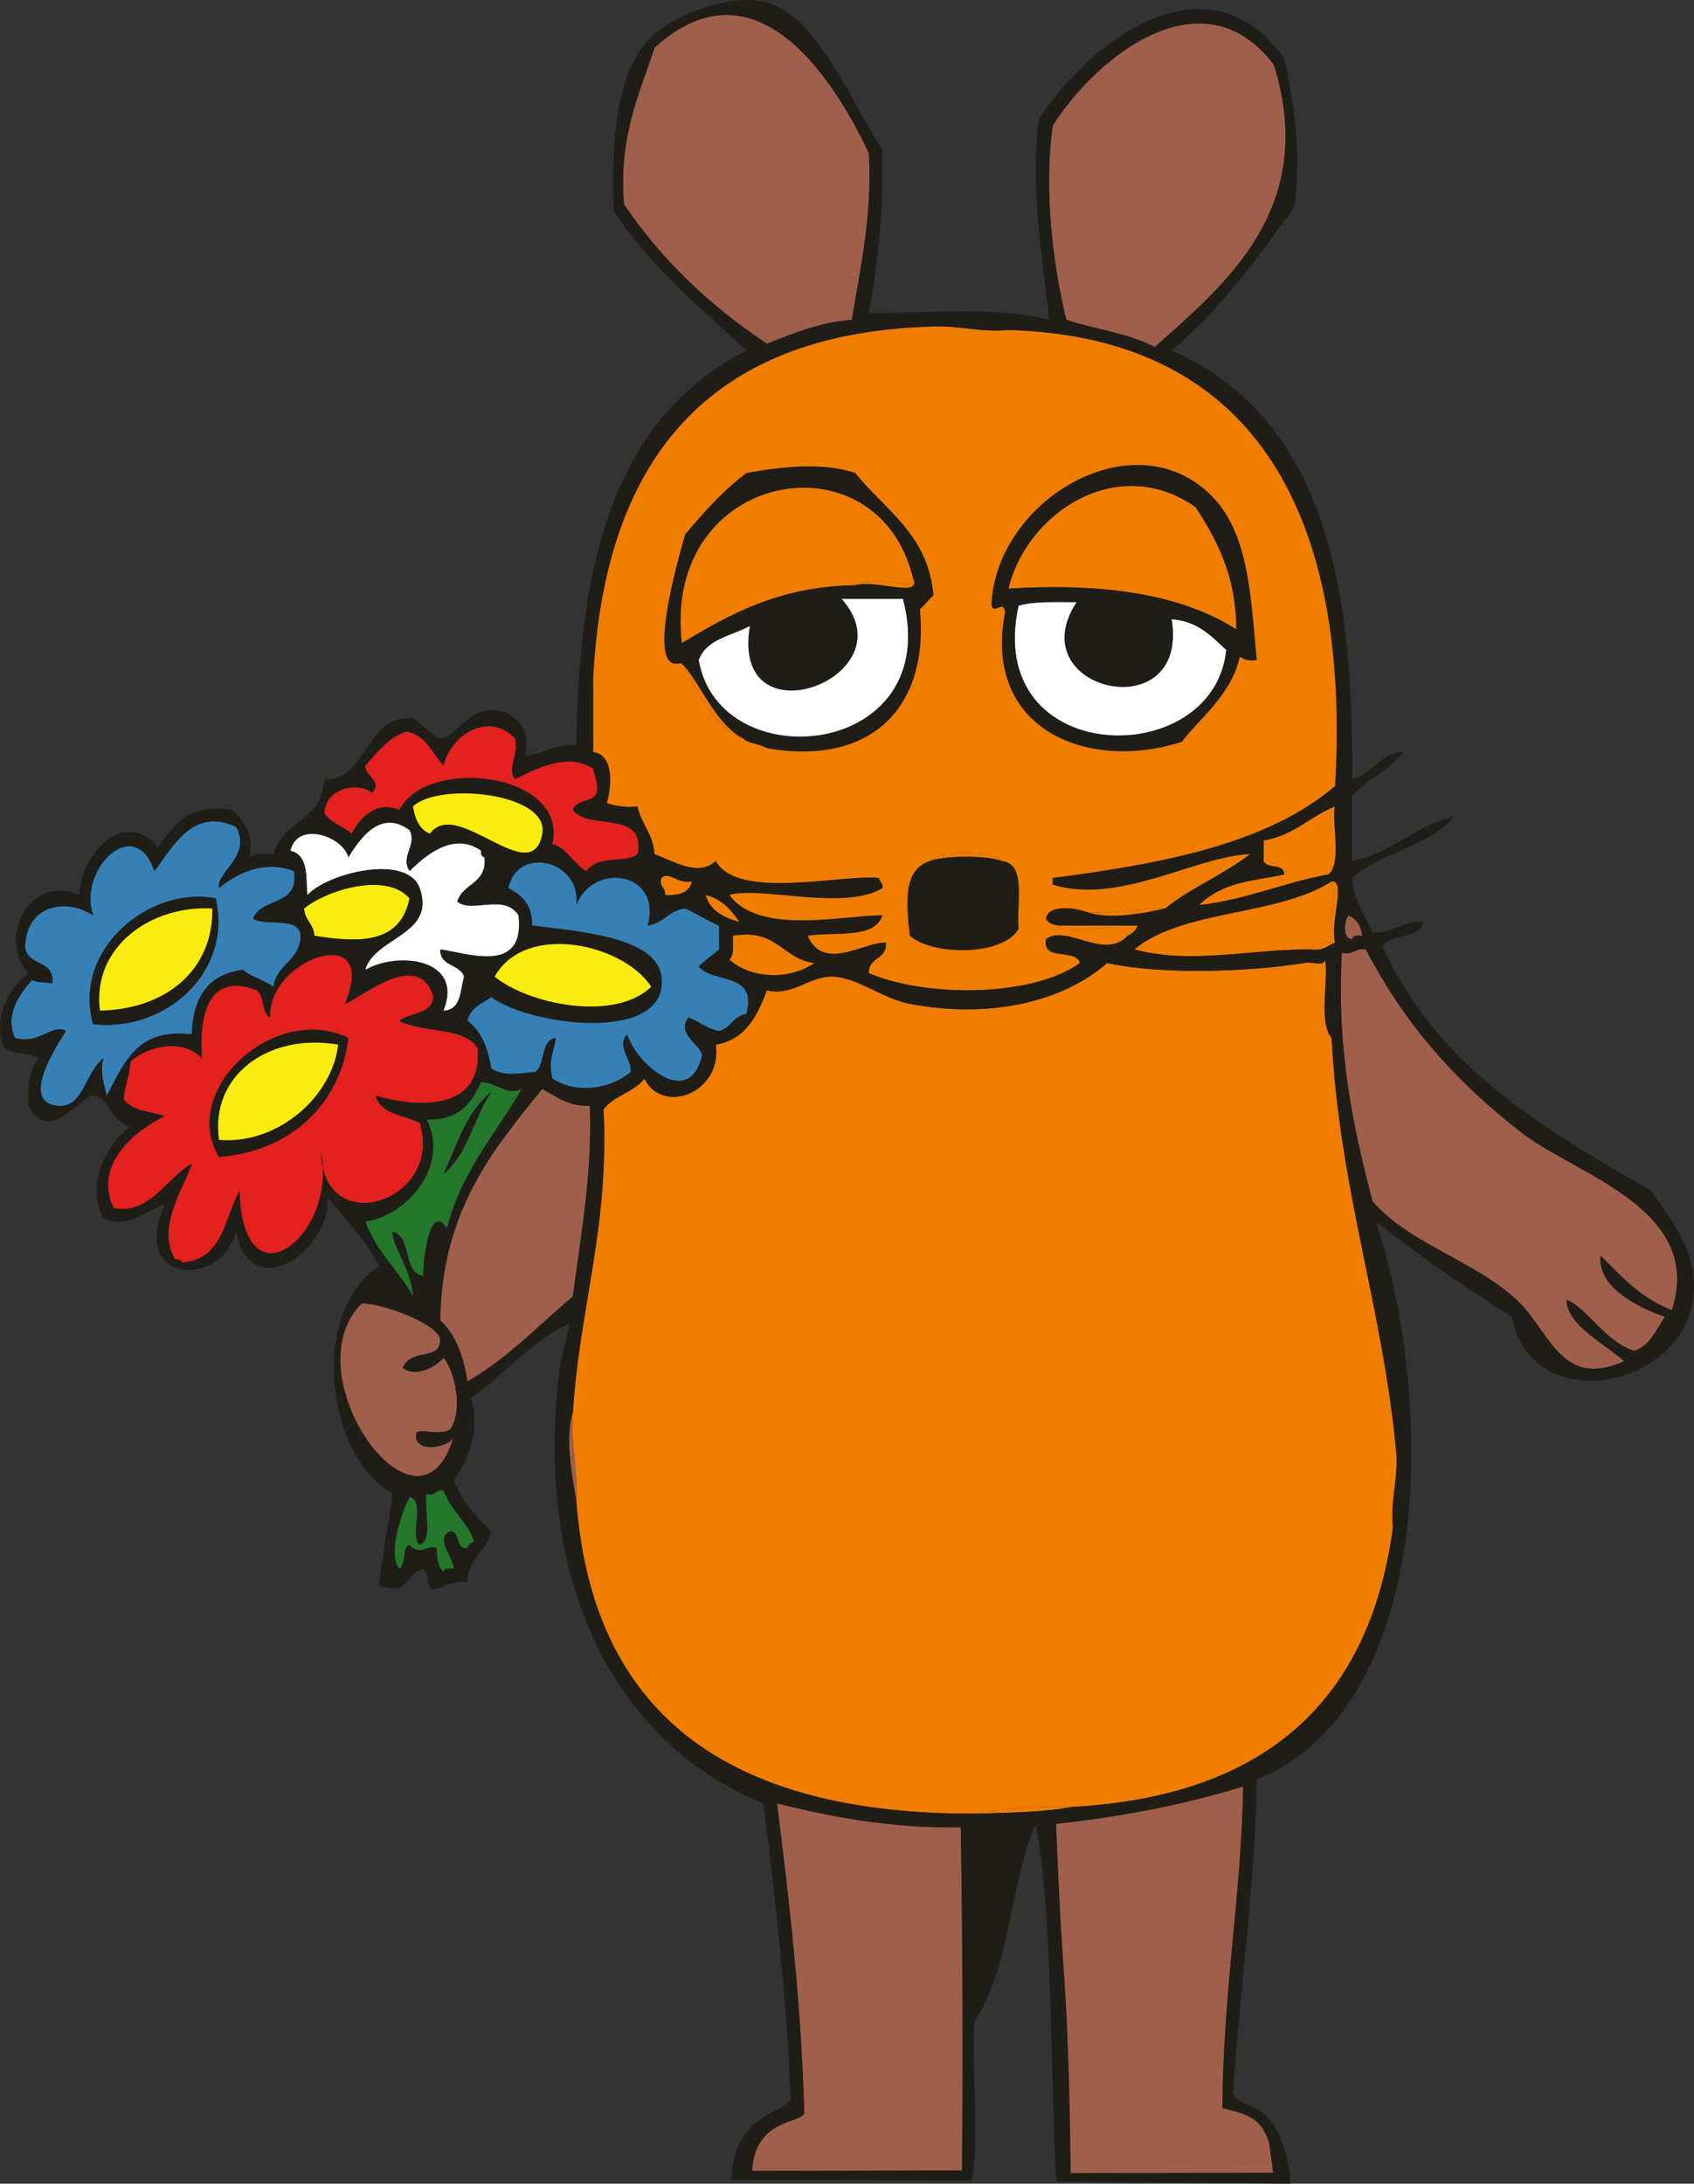 <?xml version="1.0" encoding="utf-8"?>
<!-- Generator: Adobe Illustrator 12.0.0, SVG Export Plug-In . SVG Version: 6.00 Build 51448)  -->
<!DOCTYPE svg PUBLIC "-//W3C//DTD SVG 1.1//EN" "http://www.w3.org/Graphics/SVG/1.1/DTD/svg11.dtd">
<svg  version="1.1" id="Ebene_1" xmlns="http://www.w3.org/2000/svg" xmlns:xlink="http://www.w3.org/1999/xlink" width="497.864" height="641.757"
	 viewBox="0 0 497.864 641.757" overflow="visible" enable-background="new 0 0 497.864 641.757" xml:space="preserve">
<rect x="0" y="0" width="497.864" height="641.757" fill="#333333" stroke="none"/>
<g>
	<path fill-rule="evenodd" clip-rule="evenodd" fill="#A05F4B" d="M250.371,94.007c-9.929,0.737-17.229,4.104-25,7
		c-16.602-11.065-30.851-24.483-42-41c-1.561-19.894,4.473-32.194,9-46c29.506-26.793,52.415,8.612,63,31
		C256.354,63.99,252.837,78.473,250.371,94.007z"/>
	<path fill-rule="evenodd" clip-rule="evenodd" fill="#A05F4B" d="M339.371,102.007c-7.331-4.002-17.449-5.218-26-8
		c-3.865-16.174-6.662-37.49-4-57c12.516-20.096,44.096-45.607,65-18C387.628,61.392,359.752,83.781,339.371,102.007z"/>
	<path fill-rule="evenodd" clip-rule="evenodd" fill="#F07D00" d="M251.371,172.007c-22.344,0.323-36.823,8.51-51,17
		c-5.905-51.058,57.789-62.087,68-19c0,0.667,0,1.333,0,2C264.086,171.264,255.364,169.717,251.371,172.007z"/>
	<path fill-rule="evenodd" clip-rule="evenodd" fill="#F07D00" d="M363.371,185.007c-16.021-10.313-38.893-13.774-67-12
		c5.222-22.166,31.996-40.128,55-24C357.674,158.704,363.29,169.088,363.371,185.007z"/>
	<path fill-rule="evenodd" clip-rule="evenodd" fill="#1F1D17" d="M174.371,199.007c0,7.333,0,14.667,0,22
		C172.708,215.987,172.708,204.027,174.371,199.007z"/>
	<path fill-rule="evenodd" clip-rule="evenodd" fill="#3581B7" d="M45.371,256.007c5.463-7.164,11.377-18.939,24-13
		c4.816,8.544-6.005,13.368-5,18c4.506-3.966,13.279-8.533,22-5c1.797,10.464-9.699,7.635-12,14c3.975,2.359,13.496-0.829,14,5
		c-0.211,7.455-7.108,8.226-8,15c-2.688-1.979-6.52-2.814-9-5c-10.066,1.268-14.698,7.969-15,19c-16.371-2.038-19.931,8.735-25,18
		c-0.987-4.292-2.021-6.996-1-11c-5.271,4.081-5.845,14.414-13,14c-11.168-0.646-2.286-15.337,2-22c-4.081-2.378-7.805,4.168-15,2
		c-3.109-7.147,1.707-13.122,5-17c2.442,0.998,2.131,0.332,6,1c0.854-7.187-7.763-4.903-8-11c0.543-12.108,12.007-14.211,20-9
		C22.714,255.593,39.646,238.839,45.371,256.007z M27.371,301.007c21.774,2.364,41.064-15.797,36-37
		C43.964,260.238,21.125,279.11,27.371,301.007z"/>
	<path fill-rule="evenodd" clip-rule="evenodd" fill="#3581B7" d="M169.371,266.007c4.875-12.81,25.292-9.987,21,6
		c4.714-0.62,6.13-4.537,11-5c3.545,1.455,6.384,3.616,10,5c0,2.333,0,4.667,0,7c-1.959,1.708-4.131,3.202-6,5
		c4.096,5.238,17.334,1.333,14,14c-3.82,0.513-4.544,4.123-8,5c-3.709-0.625-5.855-2.811-9-4c-3.666,4.711,3.049,7.583,4,11
		c-3.688,16.553-19.72,2.278-22-6c-3.369,3.435,1.384,7.233,1,11c-5.757,5.067-16.022,6.599-23,2c-1.347-5.493,0.19-6.768,1-12
		c-4.644,0.689-2.938,7.729-6,10c-4.452,0.393-9.294,1.514-13-1c-0.925-6.075-2.974-11.026-7-14c0.746-3.921,4.304-5.029,7-7
		c11.354,8.507,52.46,13.792,50-6c-1.441-11.589-23.821-13.24-38-15c0.167-6.167-3.064-8.936-7-11
		C152.149,248.263,170.978,252.828,169.371,266.007z"/>
	<path fill-rule="evenodd" clip-rule="evenodd" fill="#F07D00" d="M203.371,259.007c-0.755,3.245-3.656,4.344-8,4
		c0.409-2.409-1.826-2.174-1-5C196.763,255.909,199.081,259.948,203.371,259.007z"/>
	<path fill-rule="evenodd" clip-rule="evenodd" fill="#F07D00" d="M385.371,279.007c-17.794-0.092-35.627,4.535-52,0
		c14.174-11.827,42.222-9.778,58-20c2.084,4.117-1.261,11.381,0,18C388.497,276.8,386.291,277.26,385.371,279.007z"/>
	<path fill-rule="evenodd" clip-rule="evenodd" fill="#A05F4B" d="M396.371,269.007c2.267,1.067,3.634,3.033,4,6
		c-1.419-0.086-2.832-0.165-3,1C394.465,275.988,395.007,270.355,396.371,269.007z"/>
	<path fill-rule="evenodd" clip-rule="evenodd" fill="#F07D00" d="M311.371,272.007c7.667,0,15.333,0,23,0c-0.56,1.44-1.56,2.44-3,3
		c-2.839-4.494-13.874-0.793-20-2C311.371,272.673,311.371,272.34,311.371,272.007z"/>
	<path fill-rule="evenodd" clip-rule="evenodd" fill="#F07D00" d="M215.371,275.007c12.968-2.301,14.5,6.833,24,8
		c-7.329,5.205-18.906,4.61-25-1C215.749,280.718,215.361,277.663,215.371,275.007z"/>
	<path fill-rule="evenodd" clip-rule="evenodd" fill="#A05F4B" d="M491.371,385.007c-9.02-3.313-14.795-9.872-21-16
		c-0.799,9.141,10.343,14.984,19,18c-2.612,3.721-4.323,8.344-9,10c-8.572-2.515-14.195-13.02-20-15
		c0.192,7.484,11.156,12.836,17,18c-16.071,7.252-20.604-4.479-28-14c-10.986-14.145-34.335-19.228-46-33
		c-5.651-21.683-10.574-44.093-9-73c3.469,0.802,3.844-1.489,7-1c10.198,19.447,23.809,36.786,46,54
		C463.022,345.147,500.974,355.207,491.371,385.007z"/>
	<path fill-rule="evenodd" clip-rule="evenodd" fill="#F07D00" d="M383.371,283.007c1.758-0.575,5.875,1.208,6-1
		c1.373,4.555-2.103,18.333,2,23c2.273,44.728,15.052,78.948,19,122c0.549,8.216-1.766,13.567-1,22
		c-6.947,51.719-38.395,78.938-94,82c-10.109-0.109-19.805,0.195-28,2c-70.466,0.466-113.18-26.82-118-92
		c0.573-9.573-1.758-16.242-1-26c1.932-30.735,10.749-54.585,9-89c3.037-3.963,8.929-5.071,12-9c5.697,11.017,22.993,3.757,21-10
		c8.808-1.525,12.188-8.478,15-16c7.158,1.946,12.407-4.032,19-4c7.39,0.036,14.844,6.434,23,8c23.412,4.496,45.104-0.581,58-12
		C341.396,286.545,367.16,285.62,383.371,283.007z"/>
	<path fill-rule="evenodd" clip-rule="evenodd" fill="#24772B" d="M153.371,320.007c-7.704,13.297-17.75,24.25-22,41
		c-4.757-7.377-6.95,7.379-7,14c-6.213-1.12-3.139-11.528-9-13c-0.028,4.38,5.774,11.546,6,19c-4.255-7.744-10.825-13.175-14-22
		c13.335-2.131,24.638-17.281,18-30c9.364,0.364,13.196-4.804,16-11C146.178,318.195,149.165,322.118,153.371,320.007z
		 M144.371,321.007c-7.193,5.474-10.017,15.316-14,24C137.407,339.376,139.177,328.479,144.371,321.007z"/>
	<path fill-rule="evenodd" clip-rule="evenodd" fill="#A05F4B" d="M173.371,325.007c0.674,21.008-2.734,37.932-5,56
		c-10.129,8.538-19.152,18.182-31,25c-1.113-7.554-3.504-13.829-8-18c0.489-32.178,15.385-49.948,30-68
		C163.454,322.258,166.915,325.13,173.371,325.007z"/>
	<path fill-rule="evenodd" clip-rule="evenodd" fill="#A05F4B" d="M118.371,402.007c4.089,3.043,10.061-0.572,12-3
		c3.48,4.366,5.744,15.425,2,21c-3.029,2.095-8.246-0.221-10,1c-1.373,6.64,10.546,4.345,11,1c-9.862,35.304-48.333-18.088-27-39
		c7.383,0.282,23.197,6.542,23,11C129.106,400.001,120.831,396.047,118.371,402.007z"/>
	<path fill-rule="evenodd" clip-rule="evenodd" fill="#A05F4B" d="M168.371,415.007c-0.758,9.758,1.573,16.427,1,26
		C168.142,433.891,165.928,422.466,168.371,415.007z"/>
	<path fill-rule="evenodd" clip-rule="evenodd" fill="#1F1D17" d="M410.371,427.007c2.426,6.113,0.102,16.086-1,22
		C408.605,440.574,410.92,435.223,410.371,427.007z"/>
	<path fill-rule="evenodd" clip-rule="evenodd" fill="#24772B" d="M139.371,453.007c-0.89,0.443-1.789,0.878-2,2
		c-3.719,0.386-1.851-4.816-5-5c-4.731,2.211,0.878,7.422,1,11c-1.419-0.086-2.832-0.165-3,1c-1.547-1.453-2.1-3.9-2-7
		c-2.552-1.229-4.865,2.559-8-1c-2.354,0.979-0.896,5.771-3,7c-3.601-3.819,0.55-16.623,3-21c4.869,0.798-0.208,11.541,3,14
		c4-1.667,1.135-10.198,2-15c2.826,0.826,2.591-1.409,5-1C132.463,443.914,137.331,447.047,139.371,453.007z"/>
	<path fill-rule="evenodd" clip-rule="evenodd" fill="#A05F4B" d="M374.246,639.132c-19,0-41.208-0.124-60.208-0.124
		c0.549-31.883-2.595-72.739-3.667-103.001c19.845-2.155,38.199-5.801,55-11c-0.49,31.261-5.419,59.961-5.625,94.625
		c12.625,3,12.125,5.75,13.375,9.5C373.121,629.465,374.246,638.799,374.246,639.132z"/>
	<path fill-rule="evenodd" clip-rule="evenodd" fill="#A05F4B" d="M282.871,638.174c-17.667,0-44.167-0.166-61.833-0.166
		c0.667-15.834,14.489-13.846,15.333-17.001c-0.901-32.1-4.335-61.665-8-91c16.346,3.987,33.315,7.352,54,7
		C282.881,566.907,283.218,605.67,282.871,638.174z"/>
	<path fill-rule="evenodd" clip-rule="evenodd" fill="#F07D00" d="M319.371,268.007c8.761,0.761,14.753-1.247,23-1
		C336.395,268.378,325.823,270.439,319.371,268.007z"/>
	<path fill-rule="evenodd" clip-rule="evenodd" fill="#1F1D17" d="M273.371,96.007c6.172-2.152,16.541,0.111,23,1
		C287.593,97.785,281.838,95.54,273.371,96.007z"/>
	<path fill-rule="evenodd" clip-rule="evenodd" fill="#F07D00" d="M200.371,195.007c4.861,4.479,9.655,17.672,18,22
		C209.014,213.03,205.41,203.301,200.371,195.007z"/>
	<path fill-rule="evenodd" clip-rule="evenodd" fill="#1F1D17" d="M200.371,195.007c-0.333,0-0.667,0-1,0
		c-9.318,1.698-0.308-29.979,2-38c5.515-6.485,11.143-12.857,18-18c9.993-1.834,22.396-3.279,32,0c8.725,10.942,21.405,17.929,23,36
		c-1.54,1.127-2.46,2.873-4,4c3.466,28.843-16.134,47.38-47,42c-0.789-2.211-3.498-2.502-5-4
		C210.026,212.679,205.232,199.486,200.371,195.007z M268.371,170.007c-10.211-43.087-73.905-32.058-68,19
		c14.177-8.49,28.656-16.677,51-17C257.301,170.143,271.052,175.879,268.371,170.007z M247.371,176.007
		c20.393,22.888-32.854,43.082-27,8c-5.441,2.893-12.841,3.826-15,10c6.094,35.241,72.24,28.865,60-18
		C259.371,176.007,253.371,176.007,247.371,176.007z"/>
	<path fill-rule="evenodd" clip-rule="evenodd" fill="#1F1D17" d="M369.371,194.007c-2.319,0.319-3.84-0.161-5-1
		c-2.244,11.094-12.83,19.163-17,25c-27.779,8.963-58.646-3.724-52-38c-0.318-3.952-3.095,0.741-4-2
		c1.042-30.462,40.901-54.808,64-33C366.986,155.973,367.51,174.413,369.371,194.007z M351.371,149.007
		c-23.004-16.128-49.778,1.834-55,24c28.107-1.774,50.979,1.688,67,12C363.29,169.088,357.674,158.704,351.371,149.007z
		 M316.371,177.007c-6.027-0.028-12.312-0.312-17,1c-10.501,47.788,57.444,48.954,61,13c-4.35-3.983-8.25-8.417-16-9
		C349.576,214.522,299.396,203.064,316.371,177.007z"/>
	<path fill-rule="evenodd" clip-rule="evenodd" fill="#F07D00" d="M251.371,172.007c3.993-2.29,12.715-0.743,17,0
		c0-0.667,0-1.333,0-2C271.052,175.879,257.301,170.143,251.371,172.007z"/>
	<path fill-rule="evenodd" clip-rule="evenodd" fill="#1F1D17" d="M392.371,237.007c1.029,4.386,3.341,18.657-2,20
		C394.613,253.69,391.08,240.324,392.371,237.007z"/>
	<path fill-rule="evenodd" clip-rule="evenodd" fill="#F07D00" d="M390.371,257.007c-13.271,2.396-23.917,7.416-38,9
		c6.999-7.074,17.037-7.243,25-9c0.127-3.46-5.207-1.46-6-4c0-2,0-4,0-6c8.868-1.465,13.587-7.08,21-10
		C391.08,240.324,394.613,253.69,390.371,257.007z"/>
	<path fill-rule="evenodd" clip-rule="evenodd" fill="#F07D00" d="M273.371,253.007c2.915-3.238,18.085-3.238,21,0
		C289.452,251.379,278.291,251.379,273.371,253.007z"/>
	<path fill-rule="evenodd" clip-rule="evenodd" fill="#1F1D17" d="M294.371,253.007c7.489,0.844,4.326,12.341,5,20
		c-4.604,7.932-24.983,8.006-32,2c-1.093-10.168-1.947-19.43,6-22C278.291,251.379,289.452,251.379,294.371,253.007z"/>
	<path fill-rule="evenodd" clip-rule="evenodd" fill="#F07D00" d="M391.371,259.007c4.385-0.262-0.515,11.631,1,18
		c-2.162,0.838-3.411,2.589-7,2c0.92-1.747,3.126-2.207,6-2C390.11,270.388,393.455,263.124,391.371,259.007z"/>
	<path fill-rule="evenodd" clip-rule="evenodd" fill="#F07D00" d="M207.371,263.007c4.84,1.16,7.557,4.443,10,8
		C212.698,269.68,208.659,267.719,207.371,263.007z"/>
	<path fill-rule="evenodd" clip-rule="evenodd" fill="#FAEC0E" d="M120.371,264.007c-2.659,13.189-14.235,13.223-28,11
		c-0.138-3.528-2.862-4.472-3-8C95.358,261.895,113.364,255.916,120.371,264.007z"/>
	<path fill-rule="evenodd" clip-rule="evenodd" fill="#E3211E" d="M75.371,291.007c2.488,1.512,1.384,6.616,4,8
		c-0.784-17.484,32.555-28.818,22-4c3.7-0.884,21.733-16.909,26-2c-0.404,5.262-6.876,4.457-10,7c6.745,3.588,18.99,1.677,23,8
		c1.675,19.38-19.157,17.228-30,14c1.521,5.479,8.356,5.644,13,8c7.111,22.928-27.997,34.644-29,9c4.874,23.599-22.818,46.339-24,11
		c-4.459,8.208-4.906,20.427-17,21c-0.027-0.973-1.224-0.776-2-1c-5.372-9.423,2.362-20.223,5-28c-7.398,4.156-12.473,15.225-23,13
		c-5.993-12.703,6.157-22.664,15-27c-4.257-1.409-9.827-1.507-12-5c0.284-4.049,1.716-6.951,2-11c5.223-4.823,15.558-6.813,21-1
		C58.461,300.459,60.3,285.102,75.371,291.007z M64.371,340.007c22.063-1.72,35.885-16.623,38-35
		C80.736,294.653,52.595,320.227,64.371,340.007z"/>
	<path fill-rule="evenodd" clip-rule="evenodd" fill="#1F1D17" d="M383.371,283.007c1.373-1.96,6.127-0.54,8-2
		c-1.402,7.099-1.402,16.901,0,24c-4.103-4.667-0.627-18.445-2-23C389.246,284.215,385.129,282.432,383.371,283.007z"/>
	<path fill-rule="evenodd" clip-rule="evenodd" fill="#F07D00" d="M287.371,533.007c8.195-1.805,17.891-2.109,28-2
		C306.922,532.558,297.072,532.708,287.371,533.007z"/>
	<path fill-rule="evenodd" clip-rule="evenodd" fill="#1F1D17" d="M102.371,305.007c-2.115,18.377-15.937,33.28-38,35
		C52.595,320.227,80.736,294.653,102.371,305.007z M99.371,307.007c-20.077-3.519-37.713,8.771-35,28
		C82.172,336.362,97.747,321.847,99.371,307.007z"/>
	<path fill-rule="evenodd" clip-rule="evenodd" fill="#1F1D17" d="M215.205,638.008c1.667-17,15.237-16.931,17.167-21.001
		c-1.275-30.391-4.444-58.89-8-87c-43.113-17.294-67.665-64.53-60-127c0.534-4.35,2.095-8.859,3-14c-9.328,3.677-19.5,15.163-29,22
		c3.012,9.121-1.003,18.676-5,24c2.537,6.13,6.42,10.913,11,15c-1.271,6.062-6.918,7.748-7,15c-4.096-0.43-6.407,0.927-9,2
		c-4.028,0.695-1.692-4.975-4-6c-5.785,2.095-3.72,8.08-13,5c0.453-6.027,3.014-18.211,4-27c-19.615-11.193-24.593-53.102-4-67
		c-3.861-7.806-9.827-13.506-15-20c0.871,15.179-22.566,32.122-27,10c-4.766,16.854-31.372,15.21-21-8
		c-5.483,1.688-10.603,7.359-18,4c-5.596-10.575,1.515-22.227,8-27c-6.319-1.661-6.461-8.929-11-9c-3.632-0.057-13.018,14.754-19,3
		c-0.502-6.169,0.458-10.876,3-14c-2.455-1.879-7.819-0.848-10-3c-3.905-8.053,1.193-17.773,7-22c-9.056-9.48-0.403-29.377,15-23
		c0.265-12.402,13.498-25.821,23-14c4.549-6.451,8.948-13.052,22-11c3.017,3.316,6.211,6.456,5,14c1.289-1.378,4.344-0.99,7-1
		c3.587-10.954,13.896-9.074,15-22c12.19,0.675,12.094-18.463,25-18c2.663,0.096,6.884,5.96,9,6c4.923,0.092,8.367-10.386,18-8
		c4.017,0.995,8.645,4.932,7,13c5.594-0.406,8.578-3.422,15-3c0.744-56.009,12.023-96.427,50-116c-13.886-12.78-28.474-24.859-39-41
		c-0.705-20.774,0.567-42.08,12-52c7.876-6.834,24.681-12.348,34-9c14.955,5.373,24.276,30.259,33,43c0.355,17.688-1.337,33.33-4,48
		c15.449,0.116,37.174-2.169,53,2c-1.973-18.389-5.754-39.079-3-59c13.541-21.248,48.662-50.139,72-18
		c3.021,13.151,5.144,28.485,3,44c-11.021,14.979-21.854,30.146-36,42c42.772,19.104,53.613,64.059,53,126
		c6.203-1.463,7.754-7.579,15-8c-3.918,5.416-10.754,7.913-15,13c0,6.333,0,12.667,0,19c12.03-2.303,18.245-10.422,30-13
		c-7.279,8.721-21.545,10.456-30,18c0.421,6.912,3.842,10.825,6,16c6.446,0.447,8.47-3.531,15-3c-1.093,5.24-9.554,3.113-12,7
		c15.338,34.995,47.05,53.616,79,72c6.51,9.667,14.579,19.24,12,33c-4.828,25.759-47.54,33.118-53,4
		c-13.964-8.703-27.307-18.027-40-28c17.757,53.937,16.833,142.857-35,164c-0.637,32.363-4.893,61.107-7,92
		c2.371,5.963,13.084,0.083,16.75,24.25c-1.667,0-3.208-0.125-4.875-0.125c0-0.333-1.25-9.042-1.25-9.375
		c-2.5-7.875-7.125-8.5-13.75-10.25c0.206-34.664,5.635-63.239,6.125-94.5c-16.801,5.199-35.155,8.845-55,11
		c1.758,49.621,3.5,40.5,4.333,103c-1,0-3.333,0.834-4.333,0.834c-1.705-27.625-0.81-76.651-6-103.834
		c-7.604,17.73-7.617,43.05-18,58c-0.792,12.424,1.372,34.227-0.5,45.001c-1,0-2.167-0.167-3.167-0.167
		c0.347-32.504,0.176-71.934-0.333-101.834c-20.685,0.352-37.654-3.013-54-7c3.665,29.335,7.099,58.9,8,91
		c-0.844,3.155-14.5,1.501-15.333,17.001C219.038,638.008,217.205,638.008,215.205,638.008z M255.371,45.007
		c-10.585-22.388-33.494-57.793-63-31c-4.527,13.806-10.561,26.106-9,46c11.149,16.517,25.398,29.935,42,41
		c7.771-2.896,15.071-6.263,25-7C252.837,78.473,256.354,63.99,255.371,45.007z M374.371,19.007c-20.904-27.607-52.484-2.096-65,18
		c-2.662,19.51,0.135,40.826,4,57c8.551,2.782,18.669,3.998,26,8C359.752,83.781,387.628,61.392,374.371,19.007z M273.371,96.007
		c-65.274,2.059-95.665,39.002-99,103c-1.664,5.02-1.664,16.98,0,22c5.953,0.816,5.549,9.523,4,15c2.492,0.841,5.357,1.309,9,1
		c1.137,5.196,4.615,8.051,5,14c6.213,2.347,12.878,6.665,18,2c6.357,11.674,37.091,3.812,48,5c0.055,1.278,1.282,1.385,1,3
		c-11.176,6.826-35.794-0.6-45,2c8.654,12.066,34.121,5.83,45,6c-2.286,7.047-13.873,4.794-22,6c4.683,10.709,16.432,1.782,23,2
		c0.457,5.124-5.191,4.142-5,9c17.123,7.24,48.233,6.954,62-3c-1.229-4.438-11.092-0.242-10-7c6.113-4.604,17.116,6.377,24-1
		c1.44-0.56,2.44-1.56,3-3c-7.667,0-15.333,0-23,0c-1.862-0.138-3.342-0.658-4-2c0.657-4.338,8.657-3.248,12-2
		c6.452,2.433,17.023,0.371,23-1c7.572-6.094,17.316-10.017,25-16c-16.28,0.748-38.317,14.98-58,9c0-0.667,0-1.333,0-2
		c32.477-4.19,63.238-10.095,83-27c4.537-77.328-21.912-131.997-96-134C289.912,96.118,279.543,93.854,273.371,96.007z
		 M130.371,225.007c-3.464-3.536-4.992-9.008-11-10c-5.476,1.858-8.457,6.209-12,10c-0.025,3.375,5.255,4.451,2,8
		c-4.846-3.543-13.826-0.981-14,6c1.821,2.846,5.494,3.839,8,6c2.257-4.62,7.344-9.896,14-7c8.114-15.856,49.624-11.061,45,10
		c4.54,1.46,6.173,5.827,10,8c3.374-4.962,11.473-2.124,15-5c2.588-13.255-14.615-6.718-19-13c0.853-3.146,5.811-2.189,7-5
		c0.58-3.247-0.681-4.652-1-7c-7.409-5.228-17.354,0.248-23,3c-2.552-3.282,1.167-6.976,0-12
		C143.557,208.87,132.39,216.142,130.371,225.007z M159.371,245.007c2.136-11.977-30.356-15.282-38-8c0.611,3.723,1.895,6.772,5,8
		C134.125,233.969,156.369,261.84,159.371,245.007z M392.371,237.007c-7.413,2.92-12.132,8.535-21,10c0,2,0,4,0,6
		c0.793,2.54,6.127,0.54,6,4c-7.963,1.757-18.001,1.926-25,9c14.083-1.584,24.729-6.604,38-9
		C395.712,255.664,393.4,241.393,392.371,237.007z M27.371,269.007c-7.993-5.211-19.457-3.108-20,9c0.237,6.097,8.854,3.813,8,11
		c-3.869-0.668-3.558-0.002-6-1c-3.293,3.878-8.109,9.853-5,17c7.195,2.168,10.919-4.378,15-2c-4.286,6.663-13.168,21.354-2,22
		c7.155,0.414,7.729-9.919,13-14c-1.021,4.004,0.013,6.708,1,11c5.069-9.265,8.629-20.038,25-18c0.302-11.031,4.934-17.732,15-19
		c2.48,2.186,6.312,3.021,9,5c0.892-6.774,7.789-7.545,8-15c-0.504-5.829-10.025-2.641-14-5c2.301-6.365,13.797-3.536,12-14
		c-8.721-3.533-17.494,1.034-22,5c-1.005-4.632,9.816-9.456,5-18c-12.623-5.939-18.537,5.836-24,13
		C39.646,238.839,22.714,255.593,27.371,269.007z M152.371,269.007c-4.268-6.558-13.573-0.469-18-4c1.502-5.498,8.796-5.204,8-13
		c-0.779-0.221-1.163-0.837-1-2c-8.223-5.791-16.615,1.71-21,6c-2.868-4.413,2.248-7.553,0-12c-8.667-6.485-14.778,2.825-18,8
		c-1.398-6.06-14.881-10.998-17-2c5.708,1.326,4.458,8.984,5,13c5.863-6.46,29.336-12.274,33-2c4.923,13.807-13.292,14.376-16,24
		c9.564-5.544,29.082-3.359,23,12c5.126-0.208,4.844-5.823,6-10c-1.241-3.759-7.122-2.878-7-8
		C137.089,279.926,154.395,286.679,152.371,269.007z M149.371,261.007c3.936,2.064,7.167,4.833,7,11c14.179,1.76,36.559,3.411,38,15
		c2.46,19.792-38.646,14.507-50,6c-2.696,1.971-6.254,3.079-7,7c4.026,2.974,6.075,7.925,7,14c3.706,2.514,8.548,1.393,13,1
		c3.062-2.271,1.356-9.311,6-10c-0.81,5.232-2.347,6.507-1,12c6.978,4.599,17.243,3.067,23-2c0.384-3.767-4.369-7.565-1-11
		c2.28,8.278,18.313,22.553,22,6c-0.951-3.417-7.666-6.289-4-11c3.145,1.189,5.291,3.375,9,4c3.456-0.877,4.18-4.487,8-5
		c3.334-12.667-9.904-8.762-14-14c1.869-1.798,4.041-3.292,6-5c0-2.333,0-4.667,0-7c-3.616-1.384-6.455-3.545-10-5
		c-4.87,0.463-6.286,4.38-11,5c4.292-15.987-16.125-18.81-21-6C170.978,252.828,152.149,248.263,149.371,261.007z M194.371,258.007
		c-0.826,2.826,1.409,2.591,1,5c4.344,0.344,7.245-0.755,8-4C199.081,259.948,196.763,255.909,194.371,258.007z M391.371,259.007
		c-15.778,10.222-43.826,8.173-58,20c16.373,4.535,34.206-0.092,52,0c3.589,0.589,4.838-1.162,7-2
		C390.856,270.638,395.756,258.745,391.371,259.007z M89.371,267.007c0.138,3.528,2.862,4.472,3,8c13.765,2.223,25.341,2.189,28-11
		C113.364,255.916,95.358,261.895,89.371,267.007z M217.371,271.007c-2.443-3.557-5.16-6.84-10-8
		C208.659,267.719,212.698,269.68,217.371,271.007z M397.371,276.007c0.168-1.165,1.581-1.086,3-1c-0.366-2.967-1.733-4.933-4-6
		C395.007,270.355,394.465,275.988,397.371,276.007z M214.371,282.007c6.094,5.61,17.671,6.205,25,1c-9.5-1.167-11.032-10.301-24-8
		C215.361,277.663,215.749,280.718,214.371,282.007z M145.371,287.007c9.663,8.023,35.094,13.503,46,3
		C183.624,277.672,154.667,270.646,145.371,287.007z M59.371,311.007c-5.442-5.813-15.777-3.823-21,1c-0.284,4.049-1.716,6.951-2,11
		c2.173,3.493,7.743,3.591,12,5c-8.843,4.336-20.993,14.297-15,27c10.527,2.225,15.602-8.844,23-13c-2.638,7.777-10.372,18.577-5,28
		c0.776,0.224,1.973,0.027,2,1c12.094-0.573,12.541-12.792,17-21c1.182,35.339,28.874,12.599,24-11c1.003,25.644,36.111,13.928,29-9
		c-4.644-2.356-11.479-2.521-13-8c10.843,3.228,31.675,5.38,30-14c-4.01-6.323-16.255-4.412-23-8c3.124-2.543,9.596-1.738,10-7
		c-4.267-14.909-22.3,1.116-26,2c10.555-24.818-22.784-13.484-22,4c-2.616-1.384-1.512-6.488-4-8
		C60.3,285.102,58.461,300.459,59.371,311.007z M447.371,333.007c-22.191-17.214-35.802-34.553-46-54c-3.156-0.489-3.531,1.802-7,1
		c-1.574,28.907,3.349,51.317,9,73c11.665,13.772,35.014,18.855,46,33c7.396,9.521,11.929,21.252,28,14
		c-5.844-5.164-16.808-10.516-17-18c5.805,1.98,11.428,12.485,20,15c4.677-1.656,6.388-6.279,9-10c-8.657-3.016-19.799-8.859-19-18
		c6.205,6.128,11.98,12.687,21,16C500.974,355.207,463.022,345.147,447.371,333.007z M391.371,305.007
		c-1.402-7.099-1.402-16.901,0-24c-1.873,1.46-6.627,0.04-8,2c-16.211,2.613-41.976,3.538-58,0c-12.896,11.419-34.588,16.496-58,12
		c-8.156-1.566-15.61-7.964-23-8c-6.593-0.032-11.842,5.946-19,4c-2.812,7.522-6.192,14.475-15,16c1.993,13.757-15.303,21.017-21,10
		c-3.071,3.929-8.963,5.037-12,9c1.749,34.415-7.068,58.265-9,89c-2.443,7.459-0.229,18.884,1,26c4.82,65.18,47.534,92.466,118,92
		c9.701-0.299,19.551-0.449,28-2c55.605-3.062,87.053-30.281,94-82c1.102-5.914,3.426-15.887,1-22
		C406.423,383.955,393.645,349.734,391.371,305.007z M141.371,318.007c-2.804,6.196-6.636,11.364-16,11
		c6.638,12.719-4.665,27.869-18,30c3.175,8.825,9.745,14.256,14,22c-0.226-7.454-6.028-14.62-6-19c5.861,1.472,2.787,11.88,9,13
		c0.05-6.621,2.243-21.377,7-14c4.25-16.75,14.296-27.703,22-41C149.165,322.118,146.178,318.195,141.371,318.007z M159.371,320.007
		c-14.615,18.052-29.511,35.822-30,68c4.496,4.171,6.887,10.446,8,18c11.848-6.818,20.871-16.462,31-25
		c2.266-18.068,5.674-34.992,5-56C166.915,325.13,163.454,322.258,159.371,320.007z M129.371,394.007
		c0.197-4.458-15.617-10.718-23-11c-21.333,20.912,17.138,74.304,27,39c-0.454,3.345-12.373,5.64-11-1c1.754-1.221,6.971,1.095,10-1
		c3.744-5.575,1.48-16.634-2-21c-1.939,2.428-7.911,6.043-12,3C120.831,396.047,129.106,400.001,129.371,394.007z M130.371,438.007
		c-2.409-0.409-2.174,1.826-5,1c-0.865,4.802,2,13.333-2,15c-3.208-2.459,1.869-13.202-3-14c-2.45,4.377-6.601,17.181-3,21
		c2.104-1.229,0.646-6.021,3-7c3.135,3.559,5.448-0.229,8,1c-0.1,3.1,0.453,5.547,2,7c0.168-1.165,1.581-1.086,3-1
		c-0.122-3.578-5.731-8.789-1-11c3.149,0.184,1.281,5.386,5,5c0.211-1.122,1.11-1.557,2-2
		C137.331,447.047,132.463,443.914,130.371,438.007z"/>
	<path fill-rule="evenodd" clip-rule="evenodd" fill="#FFFFFF" d="M344.371,182.007c7.75,0.583,11.65,5.017,16,9
		c-3.556,35.954-71.501,34.788-61-13c4.688-1.312,10.973-1.028,17-1C299.396,203.064,349.576,214.522,344.371,182.007z"/>
	<path fill-rule="evenodd" clip-rule="evenodd" fill="#1F1D17" d="M63.371,264.007c5.064,21.203-14.226,39.364-36,37
		C21.125,279.11,43.964,260.238,63.371,264.007z M62.371,267.007c-17.667-1.061-35.404,11.016-33,30
		C49.364,296.586,62.774,284.519,62.371,267.007z"/>
	<path fill-rule="evenodd" clip-rule="evenodd" fill="#FAEC0E" d="M29.371,297.007c-2.404-18.984,15.333-31.061,33-30
		C62.774,284.519,49.364,296.586,29.371,297.007z"/>
	<path fill-rule="evenodd" clip-rule="evenodd" fill="#FFFFFF" d="M129.371,279.007c-0.122,5.122,5.759,4.241,7,8
		c-1.156,4.177-0.874,9.792-6,10c6.082-15.359-13.436-17.544-23-12c2.708-9.624,20.923-10.193,16-24c-3.664-10.274-27.137-4.46-33,2
		c-0.542-4.016,0.708-11.674-5-13c2.119-8.998,15.602-4.06,17,2c3.222-5.175,9.333-14.485,18-8c2.248,4.447-2.868,7.587,0,12
		c4.385-4.29,12.777-11.791,21-6c-0.163,1.163,0.221,1.779,1,2c0.796,7.796-6.498,7.502-8,13c4.427,3.531,13.732-2.558,18,4
		C154.395,286.679,137.089,279.926,129.371,279.007z"/>
	<path fill-rule="evenodd" clip-rule="evenodd" fill="#FAEC0E" d="M191.371,290.007c-10.906,10.503-36.337,5.023-46-3
		C154.667,270.646,183.624,277.672,191.371,290.007z"/>
	<path fill-rule="evenodd" clip-rule="evenodd" fill="#FAEC0E" d="M64.371,335.007c-2.713-19.229,14.923-31.519,35-28
		C97.747,321.847,82.172,336.362,64.371,335.007z"/>
	<path fill-rule="evenodd" clip-rule="evenodd" fill="#1F1D17" d="M130.371,345.007c3.983-8.684,6.807-18.526,14-24
		C139.177,328.479,137.407,339.376,130.371,345.007z"/>
	<path fill-rule="evenodd" clip-rule="evenodd" fill="#FAEC0E" d="M126.371,245.007c-3.105-1.228-4.389-4.277-5-8
		c7.644-7.282,40.136-3.977,38,8C156.369,261.84,134.125,233.969,126.371,245.007z"/>
	<path fill-rule="evenodd" clip-rule="evenodd" fill="#FFFFFF" d="M265.371,176.007c12.24,46.865-53.906,53.241-60,18
		c2.159-6.174,9.559-7.107,15-10c-5.854,35.082,47.393,14.888,27-8C253.371,176.007,259.371,176.007,265.371,176.007z"/>
	<path fill-rule="evenodd" clip-rule="evenodd" fill="#E3211E" d="M151.371,217.007c1.167,5.024-2.552,8.718,0,12
		c5.646-2.752,15.591-8.228,23-3c0.319,2.348,1.58,3.753,1,7c-1.189,2.811-6.147,1.854-7,5c4.385,6.282,21.588-0.255,19,13
		c-3.527,2.876-11.626,0.038-15,5c-3.827-2.173-5.46-6.54-10-8c4.624-21.061-36.886-25.856-45-10c-6.656-2.896-11.743,2.38-14,7
		c-2.506-2.161-6.179-3.154-8-6c0.174-6.981,9.154-9.543,14-6c3.255-3.549-2.025-4.625-2-8c3.543-3.791,6.524-8.142,12-10
		c6.008,0.992,7.536,6.464,11,10C132.39,216.142,143.557,208.87,151.371,217.007z"/>
	<path fill-rule="evenodd" clip-rule="evenodd" fill="#F07D00" d="M174.371,199.007c3.335-63.998,33.726-100.941,99-103
		c8.467-0.467,14.222,1.778,23,1c74.088,2.003,100.537,56.672,96,134c-19.762,16.905-50.523,22.81-83,27c0,0.667,0,1.333,0,2
		c19.683,5.98,41.72-8.252,58-9c-7.684,5.983-17.428,9.906-25,16c-8.247-0.247-14.239,1.761-23,1c-3.343-1.248-11.343-2.338-12,2
		c0.658,1.342,2.138,1.862,4,2c0,0.333,0,0.667,0,1c6.126,1.207,17.161-2.494,20,2c-6.884,7.377-17.887-3.604-24,1
		c-1.092,6.758,8.771,2.563,10,7c-13.767,9.954-44.877,10.24-62,3c-0.191-4.858,5.457-3.876,5-9c-6.568-0.218-18.317,8.709-23-2
		c8.127-1.206,19.714,1.047,22-6c-10.879-0.17-36.346,6.066-45-6c9.206-2.6,33.824,4.826,45-2c0.282-1.615-0.945-1.722-1-3
		c-10.909-1.188-41.643,6.674-48-5c-5.122,4.665-11.787,0.347-18-2c-0.385-5.949-3.863-8.804-5-14c-3.643,0.309-6.508-0.159-9-1
		c1.549-5.477,1.953-14.184-4-15C174.371,213.673,174.371,206.34,174.371,199.007z M218.371,217.007
		c1.502,1.498,4.667,1.542,7,2.875c30.866,5.38,47.75-12.125,45-40.875c1.54-1.127,2.46-2.873,4-4
		c-1.595-18.071-14.275-25.058-23-36c-9.604-3.279-22.007-1.834-32,0c-6.857,5.143-12.485,11.515-18,18
		c-2.308,8.021-11.318,39.698-2,38c0.333,0,0.667,0,1,0C205.41,203.301,209.014,213.03,218.371,217.007z M355.371,145.007
		c-23.099-21.808-62.958,2.538-64,33c0.905,2.741,3.682-1.952,4,2c-6.646,34.276,24.221,46.963,52,38
		c4.17-5.837,14.756-13.906,17-25c1.16,0.839,2.681,1.319,5,1C367.51,174.413,366.986,155.973,355.371,145.007z M294.371,253.007
		c-2.915-3.238-18.085-3.238-21,0c-7.947,2.57-7.093,11.832-6,22c7.017,6.006,27.396,5.932,32-2
		C298.697,265.348,301.86,253.851,294.371,253.007z"/>
	<polygon fill-rule="evenodd" clip-rule="evenodd" fill="#1F1D17" points="215.205,638.008 214.871,640.674 285.371,640.84 
		286.121,637.841 	"/>
	<polygon fill-rule="evenodd" clip-rule="evenodd" fill="#1F1D17" points="310.246,638.632 310.621,641.132 379.246,641.757 
		378.996,638.507 	"/>
</g>
</svg>
